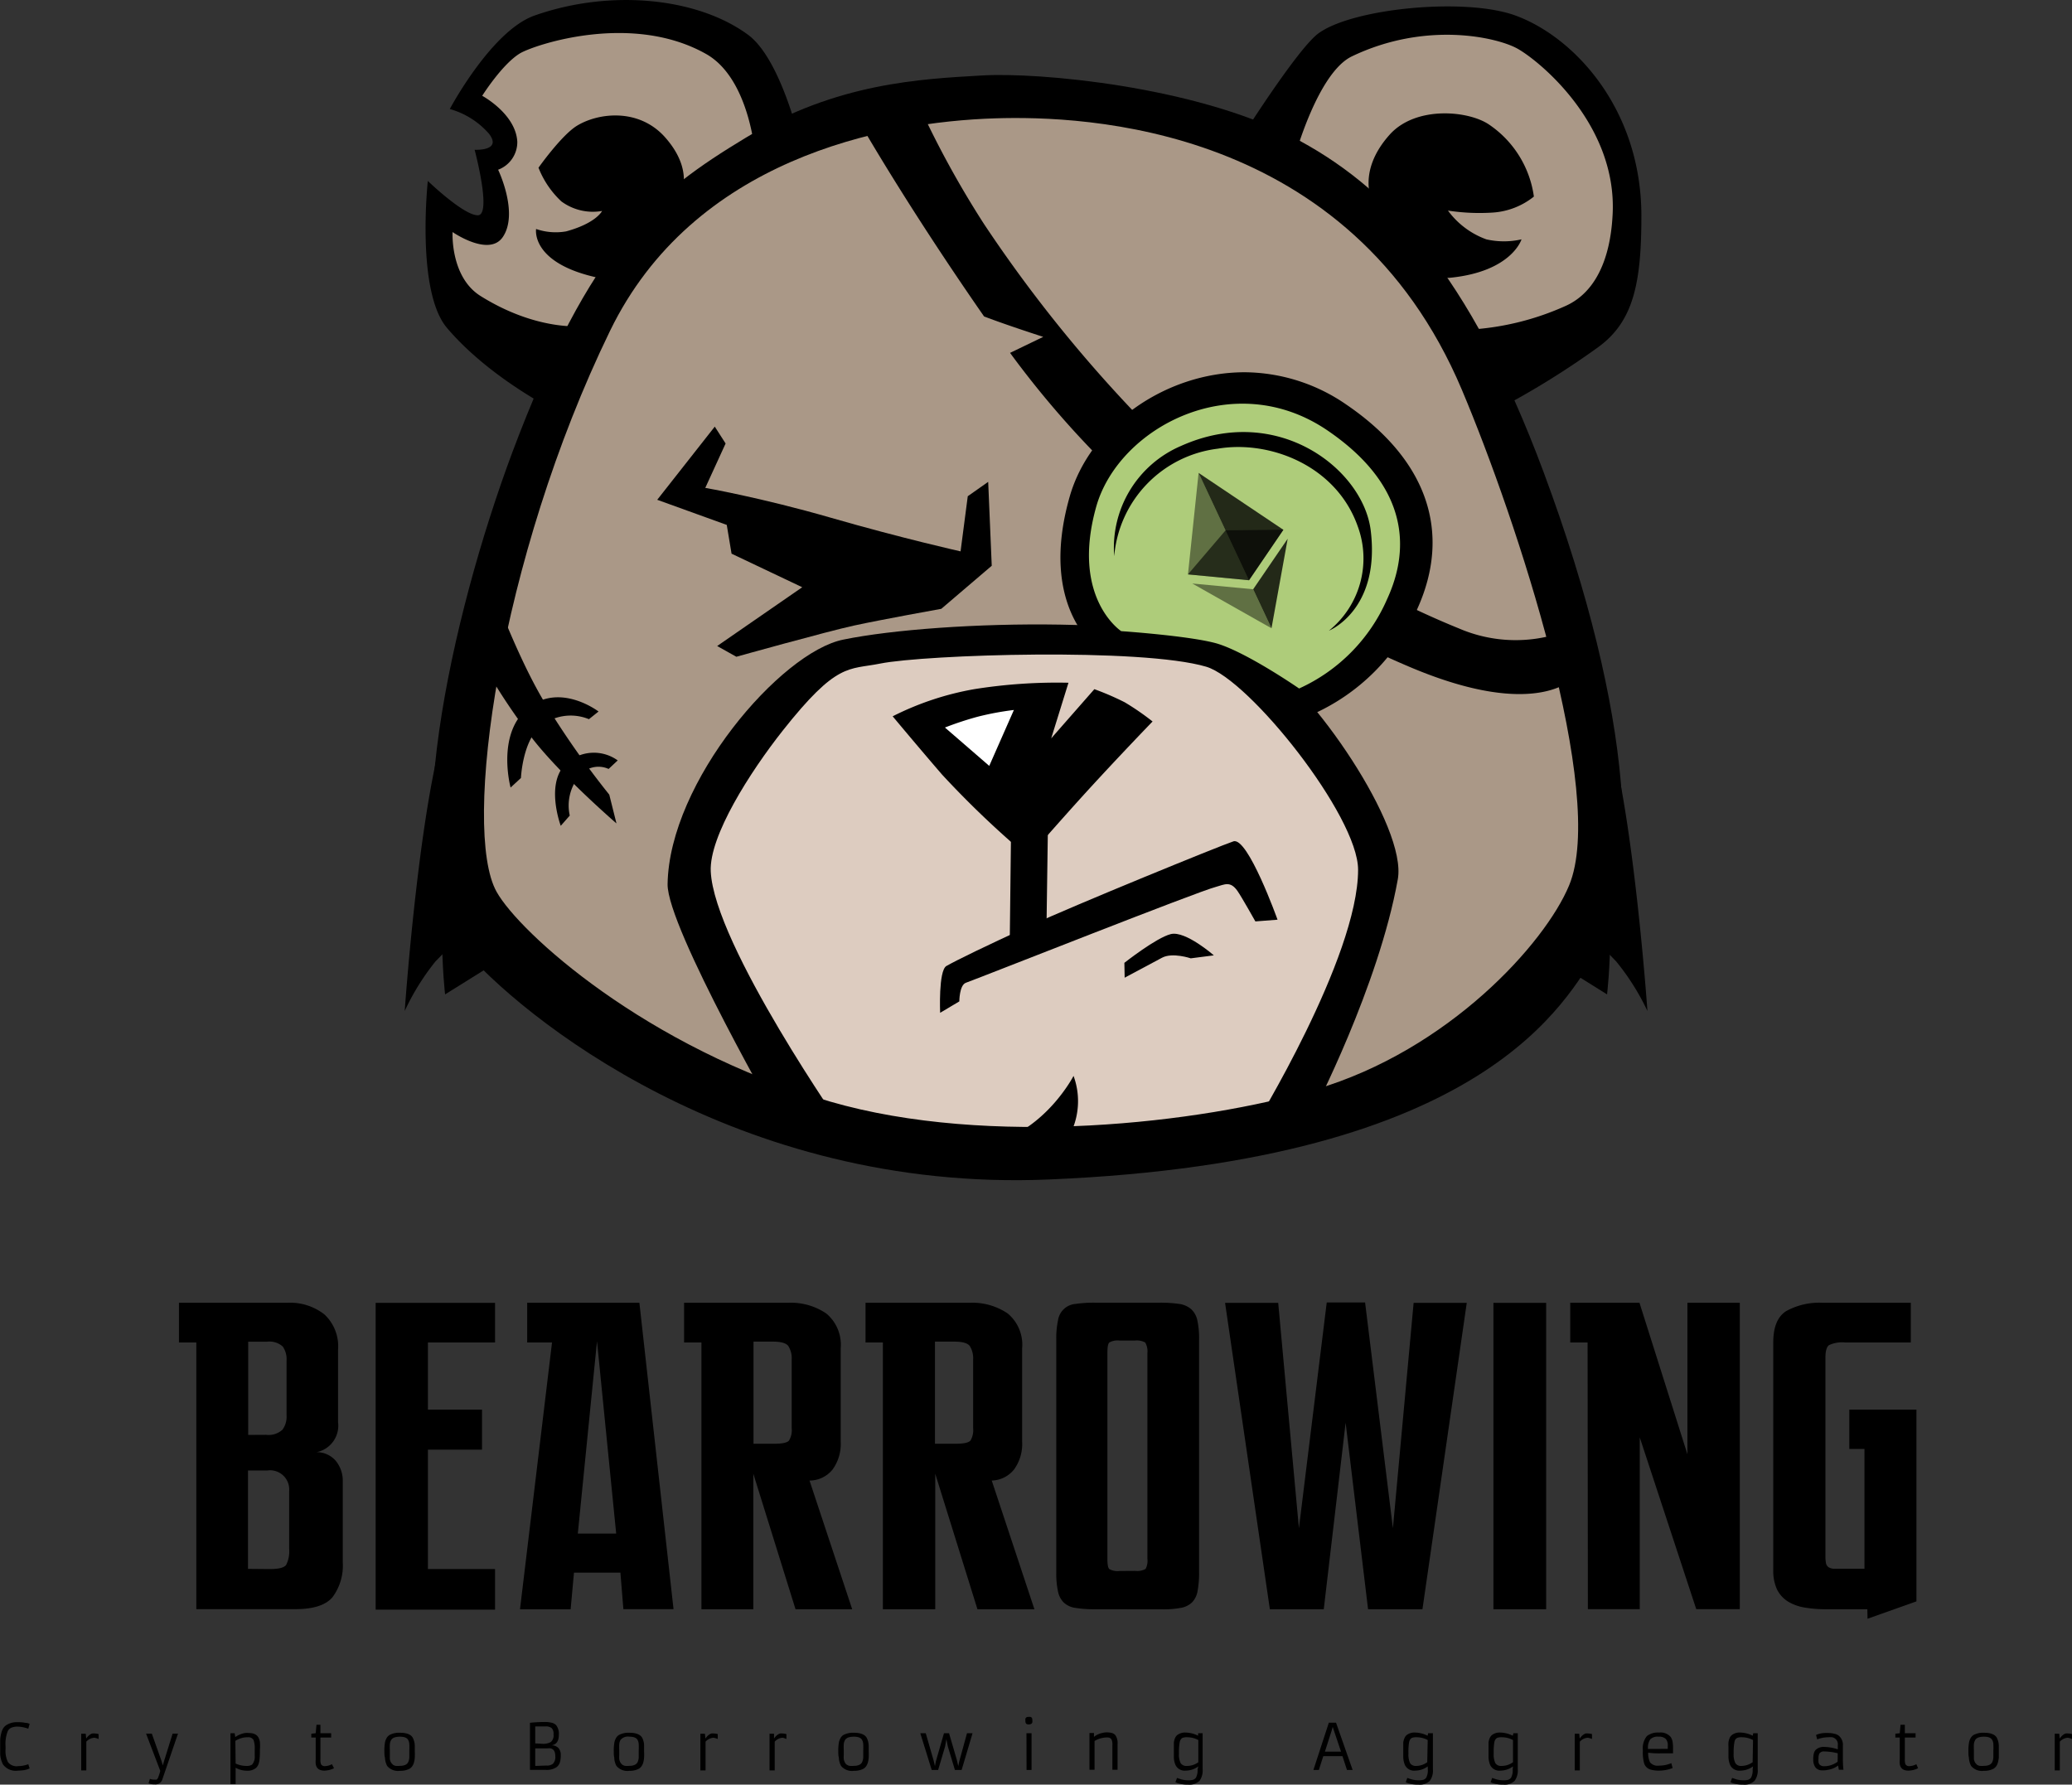 <svg xmlns="http://www.w3.org/2000/svg" viewBox="0 0 216.05 186.11"><rect x="0" y="0" width="216.05" height="186.11" fill="#333333" stroke="none"/><defs><style>.cls-1{fill:#aa9887;}.cls-2{fill:#ddccc0;}.cls-3{fill:#fff;}.cls-4{fill:#aecc7a;}.cls-5,.cls-6,.cls-7{fill:#010101;isolation:isolate;}.cls-5{opacity:0.6;}.cls-6{opacity:0.45;}.cls-7{opacity:0.8;}</style></defs><title>light-theme-logo</title><g id="Ebene_2" data-name="Ebene 2"><g id="color_1" data-name="color 1"><path d="M21.06,140H19.25v-4.14H30.52a5.81,5.81,0,0,1,3.89,1.21,4.53,4.53,0,0,1,1.43,3.68v7.56a2.82,2.82,0,0,1-2.24,3.13,2.61,2.61,0,0,1,2,.9,3.28,3.28,0,0,1,.73,2.18v8.4a5.5,5.5,0,0,1-1.06,3.63q-1.05,1.26-3.87,1.26H21.06Zm7.26,9.63a2.17,2.17,0,0,0,1.71-.52,2.26,2.26,0,0,0,.44-1.5V141.9a2.34,2.34,0,0,0-.39-1.47,2.08,2.08,0,0,0-1.67-.51H26.47v9.72Zm.35,14c1,0,1.56-.15,1.76-.44a3.13,3.13,0,0,0,.31-1.68v-6a2,2,0,0,0-2.29-2.16h-2v10.26Z" transform="translate(-0.59)"/><path d="M39.76,135.87H52.21V140h-7v7h5.64v4.18H45.21v12.45h7v4.23H39.76Z" transform="translate(-0.59)"/><path d="M58.15,140H55.56v-4.14h11.7l3.56,31.95H65.59L65.28,164H60.44l-.35,3.83H54.81Zm6.69,19.93-2-20.06-2,20.06Z" transform="translate(-0.59)"/><path d="M73.73,140H71.92v-4.14H82.75a6.57,6.57,0,0,1,4,1.12,4.24,4.24,0,0,1,1.5,3.63v9.73a4.53,4.53,0,0,1-.84,2.9A3.09,3.09,0,0,1,85,154.4l4.45,13.42H83.54l-4.4-14.13v14.13H73.73Zm7.61,10.56c.82,0,1.33-.11,1.52-.33a2.11,2.11,0,0,0,.28-1.3v-7.13a2.41,2.41,0,0,0-.35-1.43c-.23-.31-.78-.46-1.63-.46h-2v10.65Z" transform="translate(-0.59)"/><path d="M92.65,140H90.84v-4.14h10.83a6.57,6.57,0,0,1,4,1.12,4.24,4.24,0,0,1,1.5,3.63v9.73a4.53,4.53,0,0,1-.84,2.9A3.09,3.09,0,0,1,104,154.4l4.45,13.42h-5.94l-4.4-14.13v14.13H92.65Zm7.61,10.56c.82,0,1.32-.11,1.52-.33a2.11,2.11,0,0,0,.28-1.3v-7.13a2.41,2.41,0,0,0-.35-1.43c-.23-.31-.78-.46-1.63-.46h-2v10.65Z" transform="translate(-0.59)"/><path d="M114.73,167.82a11.89,11.89,0,0,1-2-.14,2.2,2.2,0,0,1-1.21-.55,2.23,2.23,0,0,1-.61-1.16,8.78,8.78,0,0,1-.18-2V139.7a8.78,8.78,0,0,1,.18-2,2,2,0,0,1,1.82-1.72,13.24,13.24,0,0,1,2-.13h6.82a13.89,13.89,0,0,1,2,.13,2.41,2.41,0,0,1,1.25.55,2.22,2.22,0,0,1,.64,1.17,8.78,8.78,0,0,1,.18,2V164a10,10,0,0,1-.16,1.93,2.23,2.23,0,0,1-.57,1.17,2.2,2.2,0,0,1-1.14.57,9.83,9.83,0,0,1-1.92.16Zm4.23-4a1.83,1.83,0,0,0,1.08-.2,1.81,1.81,0,0,0,.19-1.08V141.11A1.81,1.81,0,0,0,120,140a1.83,1.83,0,0,0-1.08-.2h-1.59a1.77,1.77,0,0,0-1.07.2c-.14.13-.2.49-.2,1.08v21.47c0,.59.06.95.2,1.08a1.77,1.77,0,0,0,1.07.2Z" transform="translate(-0.59)"/><path d="M128.33,135.87h5.54l2.16,23.5,2.9-23.54h4l2.9,23.54,2.16-23.5h5.54l-4.62,31.95h-5.67l-2.34-19.45-2.28,19.45H133Z" transform="translate(-0.59)"/><path d="M156.31,135.87h5.5v31.95h-5.5Z" transform="translate(-0.59)"/><path d="M166.13,140h-1.81v-4.14h7.22l5,15.8v-15.8H182v31.95h-4.54l-5.89-17.91v17.91h-5.41Z" transform="translate(-0.59)"/><path d="M195.3,167.82H191a12.9,12.9,0,0,1-2.25-.18A4.8,4.8,0,0,1,187,167a3.15,3.15,0,0,1-1.12-1.25,4.62,4.62,0,0,1-.39-2V140c0-1.62.45-2.71,1.36-3.28a7.2,7.2,0,0,1,3.83-.86h9.15V140H193a3.23,3.23,0,0,0-1.7.28c-.25.19-.37.63-.37,1.3v20.68a3.93,3.93,0,0,0,.06.77.65.65,0,0,0,.29.42,1.22,1.22,0,0,0,.59.15c.25,0,.6,0,1,0H195v-12.5h-1.58V147h7V167l-5.1,1.81Z" transform="translate(-0.59)"/><path d="M2.48,184.18a3.1,3.1,0,0,0,1.06-.2l.14.44a2.16,2.16,0,0,1-.59.18,4.82,4.82,0,0,1-.61.05h0A1.64,1.64,0,0,1,.9,184a2.57,2.57,0,0,1-.29-1.08c0-.21,0-.45,0-.71s0-.5,0-.73a3,3,0,0,1,.09-.64,2.07,2.07,0,0,1,.18-.53,1.1,1.1,0,0,1,.33-.38,2,2,0,0,1,1.22-.33,3.77,3.77,0,0,1,.83.07c.21,0,.35.08.42.1l-.14.51a3.56,3.56,0,0,0-1.08-.22,1.71,1.71,0,0,0-.68.11.78.78,0,0,0-.38.36,3.71,3.71,0,0,0-.23,1.62v.24a2.67,2.67,0,0,0,.25,1.37,1.13,1.13,0,0,0,1,.43Z" transform="translate(-0.59)"/><path d="M10.44,181.22a1.23,1.23,0,0,0-.85.41v3H9.06v-3.83h.47l.05.51a1.34,1.34,0,0,1,.33-.37.86.86,0,0,1,.29-.16,1.11,1.11,0,0,1,.3,0,1.48,1.48,0,0,1,.37.06l0,.51A2.17,2.17,0,0,0,10.44,181.22Z" transform="translate(-0.59)"/><path d="M16.22,185.51a1.41,1.41,0,0,0,.39.08h.19a.17.17,0,0,0,.1,0,.38.38,0,0,0,.17-.2,4.68,4.68,0,0,0,.23-.72l-1.48-3.88h.6l1,2.82.15.5.14-.5.88-2.82h.56l-1.62,4.74a.75.75,0,0,1-.81.55,1.57,1.57,0,0,1-.64-.11Z" transform="translate(-0.59)"/><path d="M25.16,184.35v1.7h-.54v-5.3h.44l.06.4a2.53,2.53,0,0,1,1-.42,2.44,2.44,0,0,1,.48,0,1.52,1.52,0,0,1,.45.07,1,1,0,0,1,.33.19.84.84,0,0,1,.2.29,1.89,1.89,0,0,1,.11.36,6.09,6.09,0,0,1,0,.87v.07a7.67,7.67,0,0,1-.05,1,2,2,0,0,1-.13.48,1,1,0,0,1-.24.32,1.39,1.39,0,0,1-.94.28A2.42,2.42,0,0,1,25.16,184.35Zm0-.44a2.68,2.68,0,0,0,1.15.25,1,1,0,0,0,.57-.14,1.29,1.29,0,0,0,.27-.93c0-.16,0-.35,0-.56v-.07a2.68,2.68,0,0,0-.12-1,.62.62,0,0,0-.6-.29h-.05a2.28,2.28,0,0,0-1,.24,1.17,1.17,0,0,0-.25.14Z" transform="translate(-0.59)"/><path d="M35.42,184.4a2.36,2.36,0,0,1-1,.25c-.54,0-.84-.23-.91-.69a2.88,2.88,0,0,1,0-.48V181.2h-.46v-.4l.46-.05.08-.88H34v.88h1.12v.45H34v2.27a1.37,1.37,0,0,0,.06.51.44.44,0,0,0,.42.2,1.67,1.67,0,0,0,.72-.2Z" transform="translate(-0.59)"/><path d="M40.67,182.67a4.85,4.85,0,0,1,.07-1,1.61,1.61,0,0,1,.18-.45,1,1,0,0,1,.29-.29,2.13,2.13,0,0,1,1.09-.23c.69,0,1.14.18,1.33.52a1.91,1.91,0,0,1,.21.87c0,.18,0,.37,0,.59a5.74,5.74,0,0,1,0,.6,2.49,2.49,0,0,1-.08.5,1.39,1.39,0,0,1-.17.39,1,1,0,0,1-.29.28,2,2,0,0,1-1,.22,1.47,1.47,0,0,1-1.34-.51,2,2,0,0,1-.23-.87C40.67,183.09,40.67,182.89,40.67,182.67Zm.87,1.35a.86.86,0,0,0,.29.13,2.09,2.09,0,0,0,.48,0,1.31,1.31,0,0,0,.52-.09.63.63,0,0,0,.31-.27,1.35,1.35,0,0,0,.13-.5c0-.21,0-.44,0-.71a6.39,6.39,0,0,0,0-.68,1,1,0,0,0-.12-.45c-.13-.23-.41-.34-.86-.34s-.77.11-.91.34a1,1,0,0,0-.14.45,5.74,5.74,0,0,0,0,.6c0,.21,0,.4,0,.55s0,.28,0,.4a1.25,1.25,0,0,0,.1.31A.79.79,0,0,0,41.54,184Z" transform="translate(-0.59)"/><path d="M58.86,180.92c0,.66-.25,1-.75,1.09h0a1,1,0,0,1,.69.26,1.06,1.06,0,0,1,.26.79,2.33,2.33,0,0,1-.11.79,1,1,0,0,1-.33.44,1.79,1.79,0,0,1-1.12.28H55.85v-4.91c.6-.06,1.09-.08,1.47-.08a2.9,2.9,0,0,1,.85.09.88.88,0,0,1,.42.25A1.47,1.47,0,0,1,58.86,180.92Zm-1.74.93a1.64,1.64,0,0,0,.9-.18.89.89,0,0,0,.29-.77v-.06a.87.87,0,0,0-.19-.62.94.94,0,0,0-.65-.18l-.65,0-.42,0v1.77Zm.44,2.27a1,1,0,0,0,.68-.18,1,1,0,0,0,.25-.81c0-.46-.16-.73-.49-.8a1.24,1.24,0,0,0-.33,0H56.4v1.83Z" transform="translate(-0.59)"/><path d="M64.59,182.67a4.85,4.85,0,0,1,.07-1,1.61,1.61,0,0,1,.18-.45.89.89,0,0,1,.29-.29,2.13,2.13,0,0,1,1.09-.23c.69,0,1.13.18,1.33.52a1.8,1.8,0,0,1,.2.87c0,.18,0,.37,0,.59a5.82,5.82,0,0,1,0,.6,2.49,2.49,0,0,1-.08.5,1.39,1.39,0,0,1-.17.39,1,1,0,0,1-.29.28,2,2,0,0,1-1,.22,1.47,1.47,0,0,1-1.34-.51,1.84,1.84,0,0,1-.23-.87C64.59,183.09,64.59,182.89,64.59,182.67Zm.87,1.35a.86.86,0,0,0,.29.13,2.09,2.09,0,0,0,.48,0,1.23,1.23,0,0,0,.51-.09.61.61,0,0,0,.32-.27,1.35,1.35,0,0,0,.13-.5c0-.21,0-.44,0-.71a6.39,6.39,0,0,0,0-.68,1,1,0,0,0-.12-.45c-.13-.23-.41-.34-.86-.34a1,1,0,0,0-.92.34,1.14,1.14,0,0,0-.13.45,5.74,5.74,0,0,0,0,.6c0,.21,0,.4,0,.55a2.46,2.46,0,0,0,0,.4,1.25,1.25,0,0,0,.1.31A.55.55,0,0,0,65.46,184Z" transform="translate(-0.59)"/><path d="M75,181.22a1.21,1.21,0,0,0-.84.41v3h-.54v-3.83h.47l.06.51a1.5,1.5,0,0,1,.32-.37,1,1,0,0,1,.29-.16,1.18,1.18,0,0,1,.31,0,1.41,1.41,0,0,1,.36.06l0,.51A2.09,2.09,0,0,0,75,181.22Z" transform="translate(-0.59)"/><path d="M82.21,181.22a1.19,1.19,0,0,0-.84.41v3h-.54v-3.83h.47l0,.51a1.34,1.34,0,0,1,.33-.37.86.86,0,0,1,.29-.16,1.17,1.17,0,0,1,.3,0,1.48,1.48,0,0,1,.37.06l0,.51A2.17,2.17,0,0,0,82.21,181.22Z" transform="translate(-0.59)"/><path d="M88,182.67a4.85,4.85,0,0,1,.07-1,1.61,1.61,0,0,1,.18-.45.89.89,0,0,1,.29-.29,2.13,2.13,0,0,1,1.09-.23c.69,0,1.13.18,1.33.52a1.91,1.91,0,0,1,.21.87c0,.18,0,.37,0,.59a5.74,5.74,0,0,1,0,.6,2.49,2.49,0,0,1-.08.5,1.39,1.39,0,0,1-.17.39,1,1,0,0,1-.29.28,2,2,0,0,1-1,.22,1.47,1.47,0,0,1-1.34-.51,1.84,1.84,0,0,1-.23-.87C88,183.09,88,182.89,88,182.67Zm.87,1.35a.86.86,0,0,0,.29.13,2.09,2.09,0,0,0,.48,0,1.31,1.31,0,0,0,.52-.09.63.63,0,0,0,.31-.27,1.35,1.35,0,0,0,.13-.5c0-.21,0-.44,0-.71a6.39,6.39,0,0,0,0-.68,1,1,0,0,0-.12-.45c-.13-.23-.41-.34-.86-.34s-.77.11-.91.34a1,1,0,0,0-.14.45,5.74,5.74,0,0,0,0,.6c0,.21,0,.4,0,.55a2.46,2.46,0,0,0,0,.4,1.25,1.25,0,0,0,.1.31A.65.65,0,0,0,88.84,184Z" transform="translate(-0.59)"/><path d="M96.55,180.75h.57l.81,2.81.15.62.1-.52.84-2.91h.53l.82,2.81.14.62.11-.52.8-2.91H102l-1.14,3.83h-.7l-.74-2.46-.15-.75-.13.75-.73,2.46h-.67Z" transform="translate(-0.59)"/><path d="M107.88,179.83a.41.41,0,0,1-.27-.06.36.36,0,0,1-.1-.27,1.42,1.42,0,0,1,0-.26.36.36,0,0,1,.06-.11.31.31,0,0,1,.24-.08.69.69,0,0,1,.23,0,.2.2,0,0,1,.11.06.3.3,0,0,1,.08.25.79.79,0,0,1,0,.25.23.23,0,0,1-.06.12A.42.42,0,0,1,107.88,179.83Zm-.26.92h.53v3.83h-.52Z" transform="translate(-0.59)"/><path d="M116,181.19a2.56,2.56,0,0,0-1.28.37v3h-.53v-3.83h.47l0,.4a2,2,0,0,1,.87-.41,1.85,1.85,0,0,1,.5-.06,2,2,0,0,1,.51.07.73.73,0,0,1,.34.21,1.43,1.43,0,0,1,.24.95v2.67h-.54V182a1.27,1.27,0,0,0-.09-.6.55.55,0,0,0-.22-.18A1,1,0,0,0,116,181.19Z" transform="translate(-0.59)"/><path d="M125.54,184.21a2.24,2.24,0,0,1-1.3.44,1.06,1.06,0,0,1-1.07-.57,2,2,0,0,1-.18-.82c0-.15,0-.32,0-.5v-.55c0-.18,0-.35,0-.51a2.33,2.33,0,0,1,.11-.42.91.91,0,0,1,.22-.32,1.31,1.31,0,0,1,.9-.28,3,3,0,0,1,1.3.33l0-.26h.47v3.76a1.85,1.85,0,0,1-.32,1.2,1.5,1.5,0,0,1-1.18.4,3.33,3.33,0,0,1-1.14-.17l-.2-.08.17-.45.17.06.27.09a2.91,2.91,0,0,0,.74.1,1.69,1.69,0,0,0,.51-.06.67.67,0,0,0,.28-.21,1.63,1.63,0,0,0,.17-.87Zm0-2.75a2.43,2.43,0,0,0-1.12-.29,1.39,1.39,0,0,0-.52.06.46.46,0,0,0-.19.17.82.82,0,0,0-.11.28,5.76,5.76,0,0,0-.08,1.12v.07a2,2,0,0,0,.18,1,.71.71,0,0,0,.65.29h.05a2,2,0,0,0,.91-.24l.23-.14Z" transform="translate(-0.59)"/><path d="M140.57,183.14h-2l-.46,1.44h-.57l1.61-4.93h.75l1.73,4.93h-.59Zm-1.83-.47h1.68l-.87-2.58-.1.37Z" transform="translate(-0.59)"/><path d="M149.46,184.21a2.21,2.21,0,0,1-1.3.44,1.06,1.06,0,0,1-1.07-.57,2.31,2.31,0,0,1-.18-.82c0-.15,0-.32,0-.5v-.55c0-.18,0-.35,0-.51a1.72,1.72,0,0,1,.12-.42.89.89,0,0,1,.21-.32,1.32,1.32,0,0,1,.91-.28,3,3,0,0,1,1.3.33l.05-.26H150v3.76a1.79,1.79,0,0,1-.32,1.2,1.49,1.49,0,0,1-1.18.4,3.33,3.33,0,0,1-1.14-.17.9.9,0,0,1-.19-.08l.16-.45.17.06.28.09a2.84,2.84,0,0,0,.73.1,1.69,1.69,0,0,0,.51-.06.61.61,0,0,0,.28-.21,1.63,1.63,0,0,0,.17-.87Zm0-2.75a2.43,2.43,0,0,0-1.12-.29,1.43,1.43,0,0,0-.52.06.53.53,0,0,0-.19.17.82.82,0,0,0-.11.28,6,6,0,0,0-.07,1.12v.07a2.16,2.16,0,0,0,.17,1,.71.71,0,0,0,.65.29h0a2,2,0,0,0,.91-.24l.23-.14Z" transform="translate(-0.59)"/><path d="M158.35,184.21a2.24,2.24,0,0,1-1.3.44,1.06,1.06,0,0,1-1.07-.57,2.31,2.31,0,0,1-.18-.82c0-.15,0-.32,0-.5v-.55c0-.18,0-.35,0-.51a2.33,2.33,0,0,1,.11-.42,1.07,1.07,0,0,1,.22-.32,1.32,1.32,0,0,1,.91-.28,3,3,0,0,1,1.29.33l.06-.26h.46v3.76a1.85,1.85,0,0,1-.32,1.2,1.49,1.49,0,0,1-1.18.4,3.33,3.33,0,0,1-1.14-.17.9.9,0,0,1-.19-.08l.16-.45.17.06.27.09a3,3,0,0,0,.74.1,1.69,1.69,0,0,0,.51-.06.67.67,0,0,0,.28-.21,1.63,1.63,0,0,0,.17-.87Zm0-2.75a2.43,2.43,0,0,0-1.12-.29,1.43,1.43,0,0,0-.52.06.53.53,0,0,0-.19.17.82.82,0,0,0-.11.28,6,6,0,0,0-.07,1.12v.07a2.16,2.16,0,0,0,.17,1,.71.71,0,0,0,.65.29h.05a2,2,0,0,0,.91-.24l.23-.14Z" transform="translate(-0.59)"/><path d="M166.16,181.22a1.23,1.23,0,0,0-.84.41v3h-.53v-3.83h.47l.05.51a1.34,1.34,0,0,1,.33-.37.83.83,0,0,1,.28-.16,1.18,1.18,0,0,1,.31,0,1.34,1.34,0,0,1,.36.06l0,.51A2.21,2.21,0,0,0,166.16,181.22Z" transform="translate(-0.59)"/><path d="M175,184.38a3.94,3.94,0,0,1-1.48.27,3,3,0,0,1-.79-.1,1,1,0,0,1-.69-.61,4.19,4.19,0,0,1-.15-1.29v-.17a2,2,0,0,1,.42-1.43,1.85,1.85,0,0,1,1.28-.37,1.39,1.39,0,0,1,1.19.44,1.26,1.26,0,0,1,.21.5,3.88,3.88,0,0,1,.05.57c0,.28,0,.5,0,.66h-1.34a8.09,8.09,0,0,1-1.25-.07,2.12,2.12,0,0,0,.19,1,1,1,0,0,0,.91.35,3.26,3.26,0,0,0,1.31-.26Zm-.51-2v-.31a1,1,0,0,0-.2-.72,1,1,0,0,0-.75-.24,1.1,1.1,0,0,0-.88.28,1.55,1.55,0,0,0-.23,1Z" transform="translate(-0.59)"/><path d="M183.38,184.21a2.27,2.27,0,0,1-1.31.44,1.07,1.07,0,0,1-1.07-.57,2.31,2.31,0,0,1-.18-.82c0-.15,0-.32,0-.5s0-.36,0-.55a4.06,4.06,0,0,1,0-.51,1.72,1.72,0,0,1,.11-.42.8.8,0,0,1,.22-.32,1.27,1.27,0,0,1,.9-.28,3,3,0,0,1,1.3.33l.05-.26h.47v3.76a1.79,1.79,0,0,1-.33,1.2,1.46,1.46,0,0,1-1.17.4,3.33,3.33,0,0,1-1.14-.17l-.2-.08.17-.45.17.06.27.09a2.89,2.89,0,0,0,.73.1,1.72,1.72,0,0,0,.52-.06.67.67,0,0,0,.28-.21,1.63,1.63,0,0,0,.17-.87Zm0-2.75a2.46,2.46,0,0,0-1.13-.29,1.37,1.37,0,0,0-.51.06.56.56,0,0,0-.2.17.82.82,0,0,0-.1.28,5.76,5.76,0,0,0-.08,1.12v.07a2,2,0,0,0,.18,1,.7.7,0,0,0,.65.29h0a2,2,0,0,0,.91-.24l.24-.14Z" transform="translate(-0.59)"/><path d="M192.75,183.22c0,.43,0,.87.06,1.34l-.48,0-.08-.44a2.32,2.32,0,0,1-1.08.45,2.08,2.08,0,0,1-.39.05l-.3,0a1,1,0,0,1-.25-.06,1,1,0,0,1-.23-.13.88.88,0,0,1-.18-.23,1.39,1.39,0,0,1-.16-.7,2.66,2.66,0,0,1,.06-.64.87.87,0,0,1,.2-.38,1.2,1.2,0,0,1,.92-.3,4.49,4.49,0,0,1,1.38.25V182a.74.74,0,0,0-.58-.83,2.52,2.52,0,0,0-.43,0,3.24,3.24,0,0,0-1.14.22l-.12-.46a2.35,2.35,0,0,1,.84-.2,3.68,3.68,0,0,1,.51,0,2.25,2.25,0,0,1,.58.08,1,1,0,0,1,.48.23,1.24,1.24,0,0,1,.39,1Zm-.54-.38a6.15,6.15,0,0,0-1.39-.19.56.56,0,0,0-.53.23,1.08,1.08,0,0,0-.08.46,2.34,2.34,0,0,0,0,.45.55.55,0,0,0,.11.23.66.66,0,0,0,.5.17,2.29,2.29,0,0,0,1.08-.28,1.53,1.53,0,0,0,.3-.19C192.21,183.49,192.21,183.2,192.21,182.84Z" transform="translate(-0.59)"/><path d="M200.59,184.4a2.36,2.36,0,0,1-1,.25c-.54,0-.84-.23-.91-.69a2.88,2.88,0,0,1,0-.48V181.2h-.46v-.4l.46-.05.08-.88h.45v.88h1.12v.45h-1.12v2.27a1.37,1.37,0,0,0,.06.51.44.44,0,0,0,.43.2,1.67,1.67,0,0,0,.71-.2Z" transform="translate(-0.59)"/><path d="M205.84,182.67a4.85,4.85,0,0,1,.07-1,1.61,1.61,0,0,1,.18-.45,1,1,0,0,1,.29-.29,2.13,2.13,0,0,1,1.09-.23c.69,0,1.14.18,1.33.52a1.91,1.91,0,0,1,.21.87c0,.18,0,.37,0,.59s0,.41,0,.6a3.44,3.44,0,0,1-.09.5,1.15,1.15,0,0,1-.17.39,1,1,0,0,1-.29.28,2,2,0,0,1-1,.22,1.47,1.47,0,0,1-1.34-.51,2,2,0,0,1-.23-.87C205.84,183.09,205.84,182.89,205.84,182.67Zm.87,1.35a.86.86,0,0,0,.29.13,2.09,2.09,0,0,0,.48,0,1.31,1.31,0,0,0,.52-.09.63.63,0,0,0,.31-.27,1.35,1.35,0,0,0,.13-.5c0-.21,0-.44,0-.71a6.39,6.39,0,0,0,0-.68,1,1,0,0,0-.12-.45c-.13-.23-.41-.34-.86-.34s-.77.11-.91.34a1.14,1.14,0,0,0-.14.45,5.74,5.74,0,0,0,0,.6c0,.21,0,.4,0,.55s0,.28,0,.4a1.25,1.25,0,0,0,.1.31A.79.79,0,0,0,206.71,184Z" transform="translate(-0.59)"/><path d="M216.21,181.22a1.23,1.23,0,0,0-.84.41v3h-.53v-3.83h.47l.05.51a1.34,1.34,0,0,1,.33-.37.83.83,0,0,1,.28-.16,1.18,1.18,0,0,1,.31,0,1.34,1.34,0,0,1,.36.06l0,.51A2.21,2.21,0,0,0,216.21,181.22Z" transform="translate(-0.59)"/><g id="bear"><path class="cls-1" d="M59.53,36.2s-8.33,0-11.66-5.66c-1.83-3.1-1-8.51-1-8.51S50.53,25,52,23.7,51.37,17,51.37,17s2.43-.33,2.33-2c-.17-2.67-4.5-4.67-4.5-4.67A15.93,15.93,0,0,1,62.53,1.7c18-1.5,19,12.17,19,12.17A72.56,72.56,0,0,1,106.2,10.2a83.66,83.66,0,0,1,26.5,5.5s3.14-8,7.5-10.83C145,1.7,154.37.53,161.37,5.2s12,16.33,6.83,25.5-13.5,7.84-13.5,7.84,13.5,30.16,12.67,47.83-19.17,28.17-28.17,30.5-42.95,9.61-71.33-6.67C46.37,97.87,46.87,87.37,51.2,65S59.53,36.2,59.53,36.2Z" transform="translate(-0.59)"/><path class="cls-2" d="M85.87,117.24c-1.23-.4-13.38-21.37-13-26.5s8.75-20.25,15.62-22.12,31.25-3.38,38.13-.75,17.62,17.37,17.87,22.37-6.75,23.5-9.25,25.88S96.12,120.62,85.87,117.24Z" transform="translate(-0.59)"/><path class="cls-3" d="M96.87,75.2A44.73,44.73,0,0,1,102,73.7c1.34-.17,5.5-.5,5.5-.5l-2.83,8Z" transform="translate(-0.59)"/><path d="M161.53,49.2c-7.69-20.66-16.33-29.88-26.33-35C125,9,108.92,7.52,103,7.87c-6.37.37-15.16.75-24.66,6.5S62.2,25.37,54,47.2c-6.34,17-12.26,43.24-5.16,51.67C54.7,105.79,77.23,124.41,110,123c45.92-1.92,53.91-18.91,57.09-23.66C171.53,92.74,171.16,75.05,161.53,49.2Zm-23.79,64.42c-11.87,3.5-34,6.08-50.62,1.25C67.88,109.26,54.7,97.2,52.37,93c-3.64-6.48.26-34.7,11.83-58.5,8.67-17.83,28.29-21.79,40.17-22.16,9.24-.29,37,.66,48.66,28.33,5.73,13.58,15.13,42.17,11.17,51.67C161.7,98.37,151.66,109.51,137.74,113.62Z" transform="translate(-0.59)"/><path d="M79.37,16.45s-.5-8.21-5.17-10.83c-7.71-4.34-17.7-1-19.33-.09-1.88,1.09-4,4.46-4,4.46s3.5,1.88,3.66,4.79a3.08,3.08,0,0,1-2,2.92s2.17,4.5.5,7c-1.43,2.15-5.25-.5-5.25-.5s-.26,4.68,2.92,6.67C56.7,34.62,61.45,34,61.45,34L59.2,43.2s-7.33-3.5-12-9c-3.25-3.83-2-15.33-2-15.33s3.71,3.58,5.21,3.58-.33-6.83-.33-6.83,2.91.16,1.5-1.67a8.42,8.42,0,0,0-4.09-2.58s4.34-8.17,8.84-9.75c7.95-2.8,17-1.86,22.25,2C82,6.12,84,14.78,84,14.78Z" transform="translate(-0.59)"/><path d="M75.12,44.49l-6,7.63,7.25,2.62.5,3,7.37,3.5-8.87,6.13,2,1.12s9.37-2.62,12.25-3.25,9.12-1.75,9.12-1.75L104,59l-.37-8.75-2.13,1.5-.75,5.75s-6.12-1.37-13.5-3.5-13.12-3.12-13.12-3.12l2.12-4.63Z" transform="translate(-0.59)"/><path d="M82.2,117.7s-12.07-21-12-25.5C70.37,81.53,82,68,88.53,66.7,98.6,64.63,124.41,64,132,68.53c5.34,3.17,15.34,17.67,14.34,23.17-2,11.18-8.84,24.33-8.84,24.33l-6.16,1.5S142.2,99.87,142.2,90.7c0-5.6-11.33-19.83-15.83-21.17-6.75-2-29.3-1.27-34-.33-3.34.67-4.5-.17-10.17,7-3.41,4.32-7.67,11-7.5,14.67.35,7.66,14,27.16,14,27.16Z" transform="translate(-0.59)"/><polygon points="105.44 85.2 105.28 98.87 109.11 97.37 109.28 85.31 105.44 85.2"/><path d="M98.62,105.62l2-1.19s0-1.69.68-1.94c2-.73,24.23-9.54,26.07-10,.91-.25,1.5-.65,2.25.42.43.61,1.87,3.18,1.87,3.18l2.31-.18s-3.1-8.67-4.6-8.17S112.7,94.37,108,96.53s-7.56,3.55-8.73,4.21C98.43,101.24,98.62,105.62,98.62,105.62Z" transform="translate(-0.59)"/><path d="M117.83,100.41s3.33-2.63,4.85-3,4.48,2.22,4.48,2.22l-2.41.31s-1.91-.65-3-.06-3.89,2.08-3.89,2.08Z" transform="translate(-0.59)"/><path d="M71.18,21.24s2.3-3-1.31-7c-2.75-3-6.93-2.47-9.13-1.12-1.62,1-4,4.37-4,4.37A9.61,9.61,0,0,0,59.12,21a5.54,5.54,0,0,0,4.25,1s-.6,1.27-3.75,2.13a6.27,6.27,0,0,1-3.13-.25s-.62,3.62,6.63,5.12C67.36,29.87,71.18,21.24,71.18,21.24Z" transform="translate(-0.59)"/><path d="M135.57,16.45s2.4-8.88,6-10.58c7.67-3.67,15-2,17.17-.84s10.5,7.84,10,17.34c-.1,1.81-.5,7.5-4.83,9.5a28.46,28.46,0,0,1-10,2.5l1.87,8.83a87.19,87.19,0,0,0,11.46-7c3.67-2.67,4.5-6.66,4.5-13.67,0-11.16-7-18.67-13.13-20.91C153.37-.3,141.49.87,138,3.53c-2.16,1.67-7.66,10.34-7.66,10.34Z" transform="translate(-0.59)"/><path d="M143.76,21.24S141.92,18,145.53,14c2.75-3,8.22-2.46,10.34-1a10.86,10.86,0,0,1,4.66,7.5,7.64,7.64,0,0,1-4.33,1.67,21.54,21.54,0,0,1-4.63-.21,8.59,8.59,0,0,0,4,3,8.25,8.25,0,0,0,3.67,0s-1,3.34-7.38,4C147.51,29.42,143.76,21.24,143.76,21.24Z" transform="translate(-0.59)"/><path d="M46.53,77.37c-2.45,9.5-3.74,28.06-3.74,28.06A24.88,24.88,0,0,1,46,100.26c1.55-1.58,2.79-2.91,2.79-2.91Z" transform="translate(-0.59)"/><path d="M48.19,83.62C45.74,93.12,47,103.7,47,103.7l5.34-3.33Z" transform="translate(-0.59)"/><path d="M168.62,77.37c2.45,9.5,3.75,28.06,3.75,28.06a25.08,25.08,0,0,0-3.26-5.17c-1.54-1.58-2.79-2.91-2.79-2.91Z" transform="translate(-0.59)"/><path d="M167,83.62c2.45,9.5,1.16,20.08,1.16,20.08l-5.33-3.33Z" transform="translate(-0.59)"/><path d="M104.2,119.2c5.5-1.5,8.33-7,8.33-7a7.65,7.65,0,0,1-.16,5.67C111,120.7,104.2,119.2,104.2,119.2Z" transform="translate(-0.59)"/><path d="M49.49,66.49a64.59,64.59,0,0,0,6.13,9.88c2.87,4,9.25,9.5,9.25,9.5l-.75-3a92,92,0,0,1-6.75-9.63C54.12,67.87,51,58.87,51,58.87Z" transform="translate(-0.59)"/><path d="M63,74.2S58.83,71,55.45,74c-3.08,2.75-1.62,8.13-1.62,8.13l1.08-1s.15-3.59,1.87-5.25A5,5,0,0,1,62,75Z" transform="translate(-0.59)"/><path d="M65,79.3a4.26,4.26,0,0,0-5.37.32c-2.23,2.06-.57,6.5-.57,6.5L60,85.05A4.84,4.84,0,0,1,60.93,81a2.56,2.56,0,0,1,3.12-.81Z" transform="translate(-0.59)"/><path d="M117.87,73.24a28.57,28.57,0,0,0-3.17-1.37L110.2,77,112,71.2a54.88,54.88,0,0,0-9.83.67,30.47,30.47,0,0,0-8.5,2.83s2.75,3.3,5.17,6.1a98.56,98.56,0,0,0,9,8.57s3.12-3.59,6.06-6.82c3.5-3.83,6.87-7.31,6.87-7.31A26.94,26.94,0,0,0,117.87,73.24Zm-14.13,6.63-4.62-4a33.77,33.77,0,0,1,3.39-1.12,29.66,29.66,0,0,1,3.8-.71Z" transform="translate(-0.59)"/><path d="M118.62,47a14.51,14.51,0,0,1,1.82-2.39A144.32,144.32,0,0,1,103.2,23.37a99.62,99.62,0,0,1-7-12.84l-6.5,1.34S94.57,20.58,103.2,33c2.46.94,6.17,2.13,6.17,2.13l-3.46,1.67A98.91,98.91,0,0,0,117,49.5C117.44,48.86,118,48,118.62,47Z" transform="translate(-0.59)"/><path d="M163.7,65.87a14.94,14.94,0,0,1-11-.34c-2.47-1-5.13-2.23-7.85-3.61-.21.72-.42,1.39-.61,1.88a15.92,15.92,0,0,1-1.93,3.35c1.75.85,3.5,1.65,5.22,2.38,13.57,5.77,17.34,1,17.34,1Z" transform="translate(-0.59)"/><path d="M127.53,68.53a31.5,31.5,0,0,0-7.5-1.16c-1.3,0-4.91.37-4.91.37-.27-.2-6.23-4.55-3-15.92,2.09-7.38,9.94-13,18.26-13A18.85,18.85,0,0,1,141,42.21c8.41,5.74,11,13.31,7.36,21.32a21.41,21.41,0,0,1-11,11l-.87.32S130.87,69.7,127.53,68.53Z" transform="translate(-0.59)"/><path class="cls-4" d="M117.5,65.82s-5.29-3.45-2.6-13c2.34-8.24,14.31-14.61,24.11-7.93s7.87,14,6.22,17.58a18.18,18.18,0,0,1-9.18,9.33s-5.38-3.72-8.53-4.68C124.74,66.31,117.5,65.82,117.5,65.82Z" transform="translate(-0.59)"/><path d="M116.77,58a11.54,11.54,0,0,1,7-11.51c10.1-4.51,19,2.49,19.75,8.86,1,8.28-4.36,10.42-4.36,10.42a9.68,9.68,0,0,0,3-10.89c-2.24-6.34-9.19-9-14.58-8.09A12.34,12.34,0,0,0,116.77,58Z" transform="translate(-0.59)"/><path id="path3078" class="cls-5" d="M128.38,55.31l-3.92,4.59,6.36.61,3.59-5.27Z" transform="translate(-0.59)"/><path id="path3094" class="cls-6" d="M124.46,59.9l6.36.61-2.44-5.2-2.81-6Z" transform="translate(-0.59)"/><path id="path3110" class="cls-7" d="M125.57,49.32l2.81,6,2.44,5.2,3.59-5.27Z" transform="translate(-0.59)"/><path id="path3126" class="cls-6" d="M124.91,60.85l8.26,4.67-1.91-4.07Z" transform="translate(-0.59)"/><path id="path3142" class="cls-7" d="M131.26,61.45l1.91,4.07,1.69-9.34Z" transform="translate(-0.59)"/></g></g></g></svg>